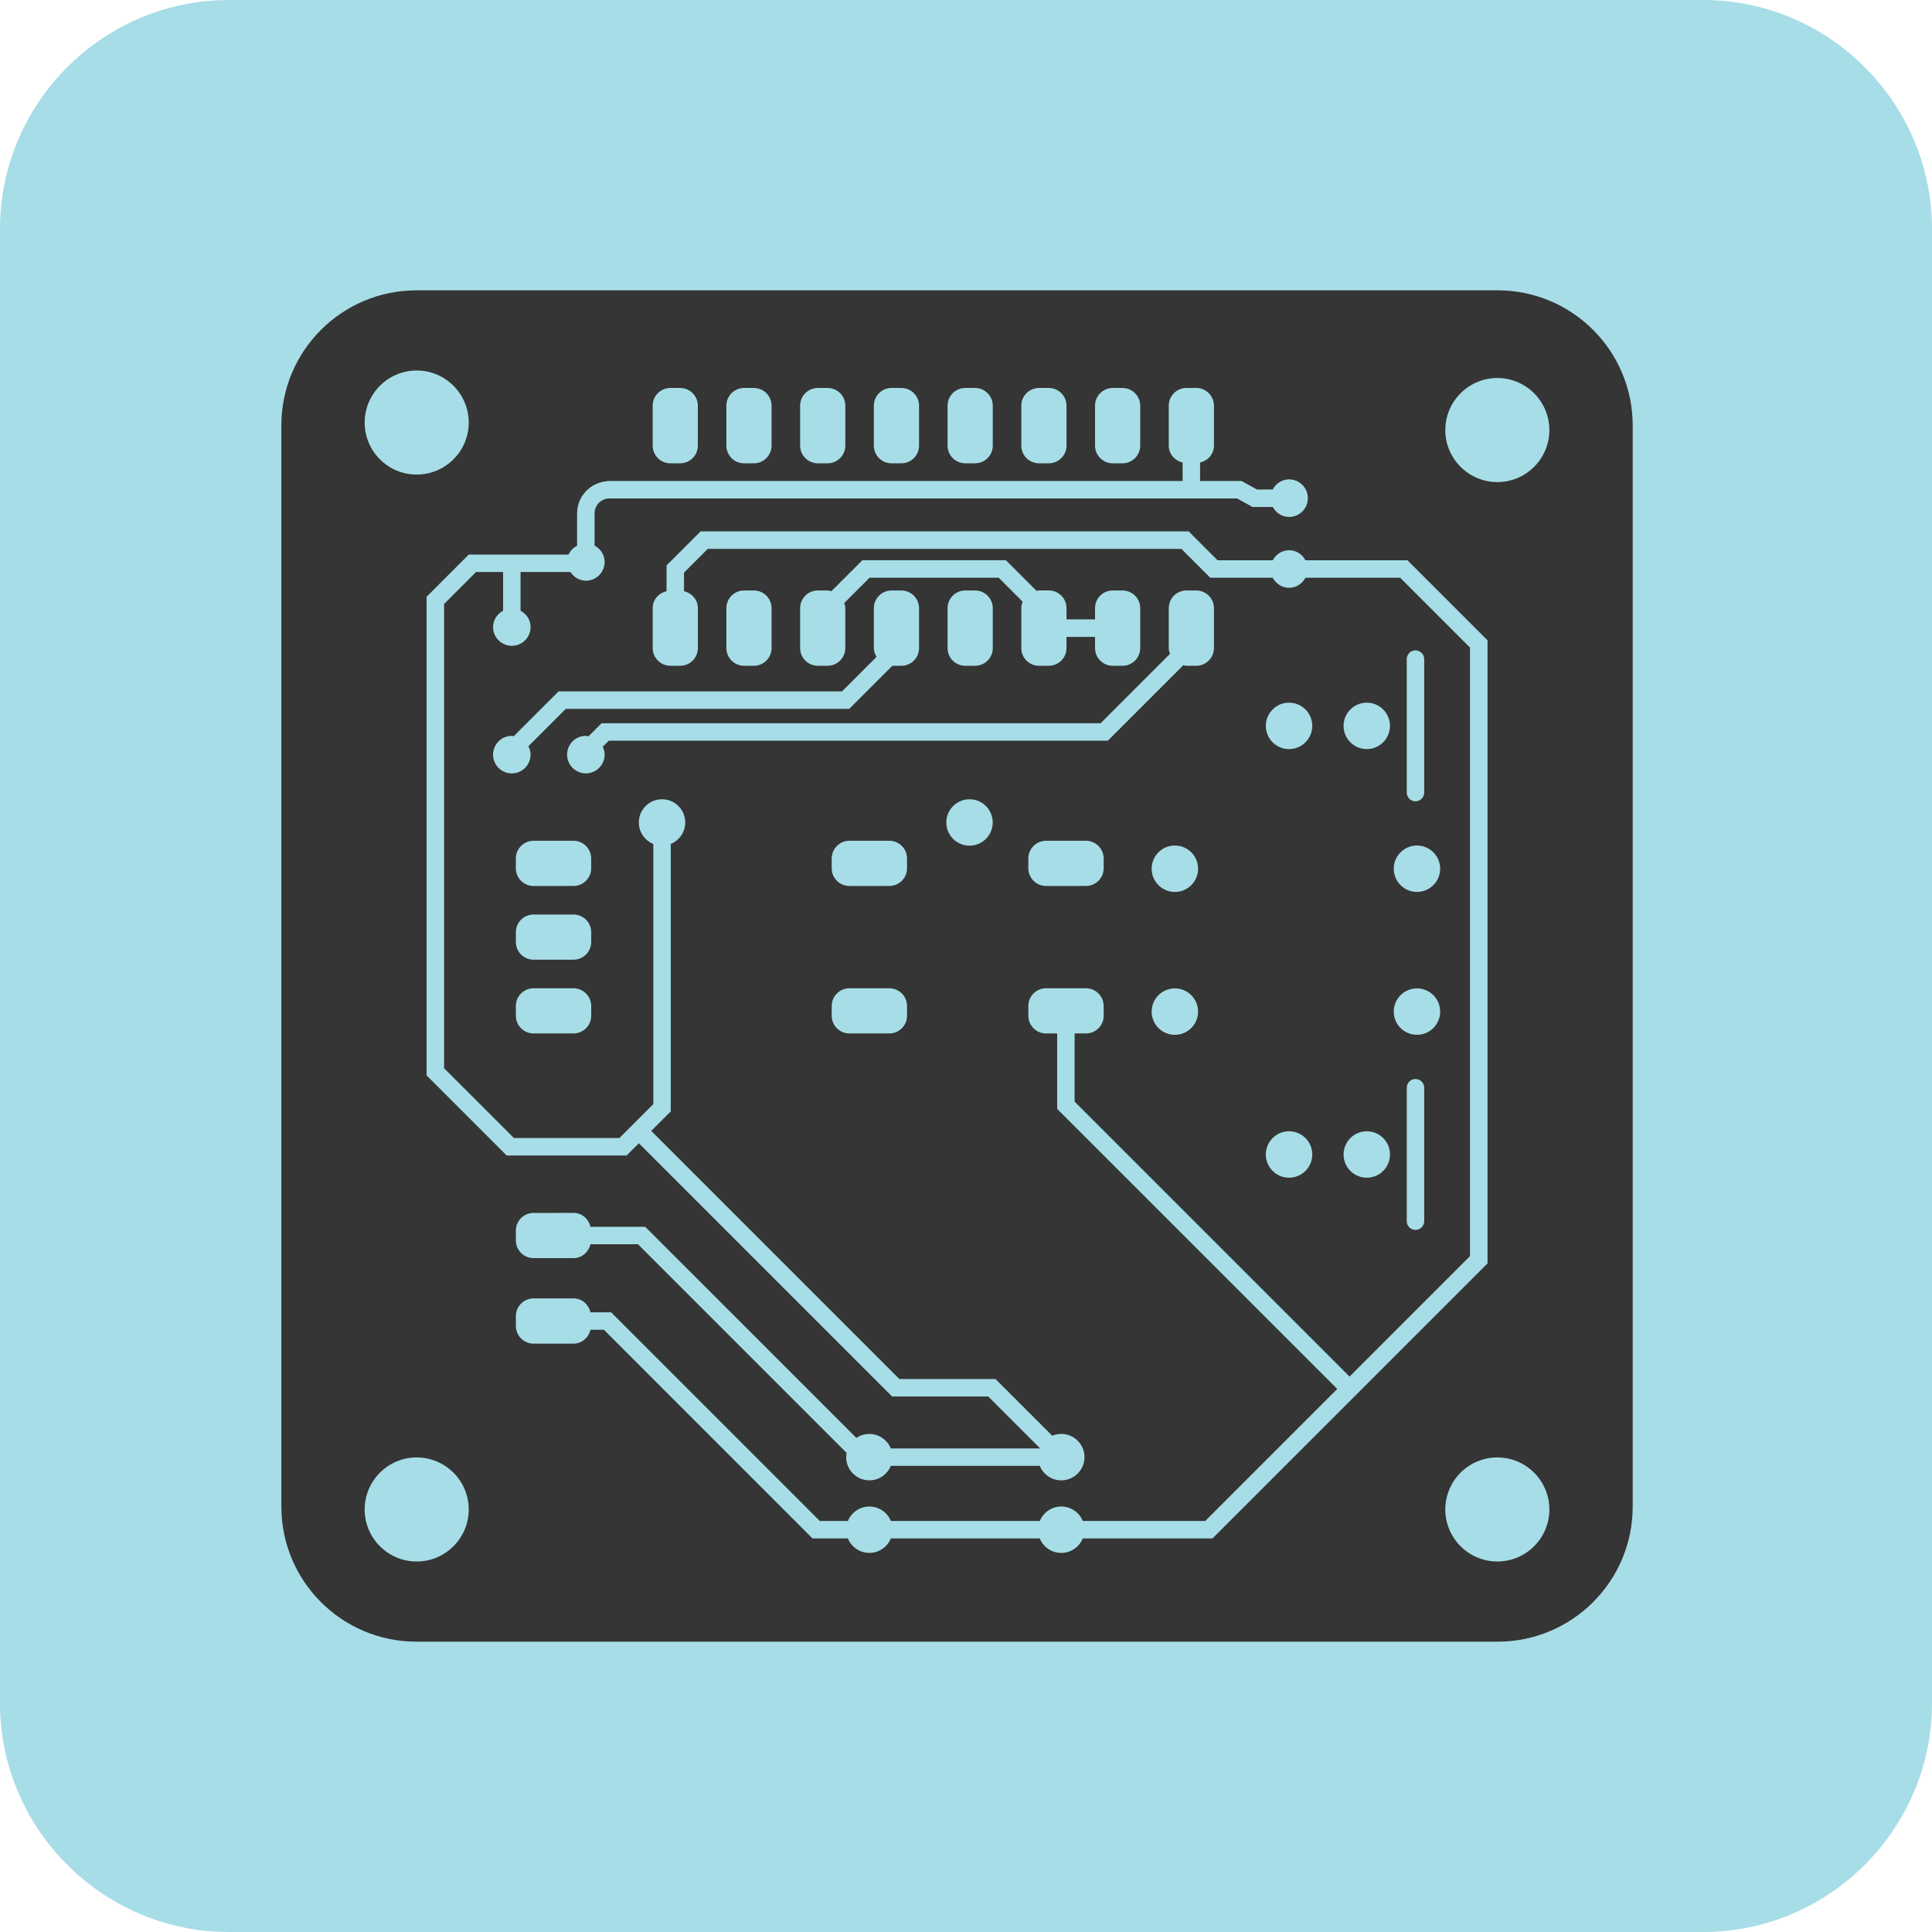 <!-- Generator: Adobe Illustrator 22.0.1, SVG Export Plug-In  -->
<svg version="1.1"
	 xmlns="http://www.w3.org/2000/svg" xmlns:xlink="http://www.w3.org/1999/xlink" xmlns:a="http://ns.adobe.com/AdobeSVGViewerExtensions/3.0/"
	 x="0px" y="0px" width="101.319px" height="101.319px" viewBox="0 0 101.319 101.319"
	 style="enable-background:new 0 0 101.319 101.319;" xml:space="preserve">
<style type="text/css">
	.st0{fill:#A7DDE7;}
	.st1{fill:#343534;}
</style>
<defs>
</defs>
<path class="st0" d="M89.319,101.319H12c-6.6,0-12-5.4-12-12V12C0,5.4,5.4,0,12,0h77.319c6.6,0,12,5.4,12,12v77.319
	C101.319,95.919,95.919,101.319,89.319,101.319z"/>
<g>
	<path class="st1" d="M78.536,15.226H21.842c-3.914,0-7.087,3.173-7.087,7.087v56.694c0,3.914,3.173,7.087,7.087,7.087h56.694
		c3.914,0,7.087-3.173,7.087-7.087V22.312C85.623,18.398,82.45,15.226,78.536,15.226z M57.426,21.275
		c0-0.513,0.414-0.929,0.929-0.929h0.512c0.511,0,0.929,0.416,0.929,0.929v2.094c0,0.513-0.417,0.928-0.929,0.928h-0.512
		c-0.513,0-0.929-0.414-0.929-0.928V21.275z M53.56,21.275c0-0.513,0.413-0.929,0.928-0.929h0.512c0.513,0,0.931,0.416,0.931,0.929
		v2.094c0,0.513-0.417,0.928-0.931,0.928h-0.512c-0.513,0-0.928-0.414-0.928-0.928V21.275z M49.693,21.275
		c0-0.513,0.415-0.929,0.929-0.929h0.513c0.512,0,0.929,0.416,0.929,0.929v2.094c0,0.513-0.417,0.928-0.929,0.928h-0.513
		c-0.513,0-0.929-0.414-0.929-0.928V21.275z M45.827,21.275c0-0.513,0.414-0.929,0.928-0.929h0.513c0.513,0,0.929,0.416,0.929,0.929
		v2.094c0,0.513-0.416,0.928-0.929,0.928h-0.513c-0.513,0-0.928-0.414-0.928-0.928V21.275z M41.96,21.275
		c0-0.513,0.416-0.929,0.929-0.929h0.513c0.513,0,0.929,0.416,0.929,0.929v2.094c0,0.513-0.416,0.928-0.929,0.928H42.89
		c-0.513,0-0.929-0.414-0.929-0.928V21.275z M38.093,21.275c0-0.513,0.416-0.929,0.929-0.929h0.512c0.513,0,0.929,0.416,0.929,0.929
		v2.094c0,0.513-0.415,0.928-0.929,0.928h-0.512c-0.513,0-0.929-0.414-0.929-0.928V21.275z M34.227,21.275
		c0-0.513,0.416-0.929,0.929-0.929h0.512c0.513,0,0.929,0.416,0.929,0.929v2.094c0,0.513-0.415,0.928-0.929,0.928h-0.512
		c-0.513,0-0.929-0.414-0.929-0.928C34.227,23.369,34.227,21.275,34.227,21.275z M21.852,19.43c1.505,0,2.73,1.225,2.73,2.73
		s-1.225,2.728-2.73,2.728c-1.504,0-2.728-1.224-2.728-2.728C19.124,20.655,20.348,19.43,21.852,19.43z M21.852,81.889
		c-1.504,0-2.728-1.224-2.728-2.728c0-1.506,1.224-2.73,2.728-2.73c1.505,0,2.73,1.224,2.73,2.73
		C24.582,80.664,23.357,81.889,21.852,81.889z M22.371,56.397v-25.1l2.213-2.215h5.236c0.088-0.204,0.25-0.361,0.444-0.467v-1.694
		c0-0.895,0.699-1.623,1.579-1.685v-0.013h30.176v-0.968c-0.412-0.094-0.726-0.446-0.726-0.887v-2.094
		c0-0.513,0.414-0.929,0.929-0.929h0.51c0.513,0,0.931,0.416,0.931,0.929v2.094c0,0.442-0.314,0.793-0.728,0.887v0.968h2.172
		l0.817,0.45l0.819-0.003c0.165-0.311,0.482-0.53,0.859-0.53c0.544,0,0.986,0.442,0.986,0.985c0,0.544-0.442,0.985-0.986,0.985
		c-0.374,0-0.687-0.216-0.854-0.524l-1.058,0.004l-0.818-0.451H33.342v0.001h-1.381c-0.431,0-0.78,0.35-0.78,0.78v1.693
		c0.309,0.166,0.527,0.481,0.527,0.857c0,0.543-0.441,0.984-0.984,0.984c-0.345,0-0.633-0.188-0.809-0.457h-2.616v2.03
		c0.309,0.166,0.527,0.481,0.527,0.857c0,0.543-0.441,0.984-0.984,0.984s-0.984-0.441-0.984-0.984c0-0.375,0.217-0.689,0.525-0.856
		v-2.031h-1.417l-1.677,1.677V56.02l3.661,3.66h5.535l1.776-1.776V44.259c-0.445-0.181-0.76-0.617-0.76-1.127
		c0-0.672,0.545-1.217,1.217-1.217s1.217,0.545,1.217,1.217c0,0.509-0.313,0.945-0.758,1.126v14.026l-1.024,1.024L47.165,72.32
		h5.043l2.974,2.973c0.146-0.061,0.306-0.095,0.474-0.095c0.672,0,1.218,0.545,1.218,1.218c0,0.673-0.546,1.218-1.218,1.218
		c-0.511,0-0.946-0.315-1.128-0.761h-7.81c-0.181,0.445-0.617,0.76-1.126,0.76c-0.672,0-1.217-0.544-1.217-1.217
		c0-0.077,0.009-0.152,0.023-0.225l-10.94-10.94h-2.495c-0.094,0.412-0.446,0.728-0.888,0.728h-2.093
		c-0.513,0-0.93-0.417-0.93-0.929v-0.513c0-0.513,0.416-0.928,0.93-0.928l2.093-0.002c0.442,0,0.795,0.313,0.888,0.728h2.873
		l11.074,11.073c0.194-0.131,0.428-0.208,0.68-0.208c0.509,0,0.944,0.313,1.126,0.758h7.811c0.002-0.006,0.003-0.011,0.006-0.017
		l-2.706-2.705h-5.043l-13.281-13.28l-0.641,0.641H26.57L22.371,56.397z M44.158,36.258l1.809-1.81
		c-0.081-0.138-0.14-0.29-0.14-0.461v-2.093c0-0.513,0.414-0.928,0.928-0.928h0.513c0.513,0,0.929,0.415,0.929,0.928v2.093
		c0,0.513-0.416,0.929-0.929,0.929h-0.472l-2.26,2.259H29.671l-1.961,1.961c0.068,0.133,0.115,0.279,0.115,0.439
		c0,0.543-0.441,0.984-0.984,0.984s-0.984-0.441-0.984-0.984s0.441-0.984,0.984-0.984c0.035,0,0.065,0.017,0.099,0.02l2.352-2.351
		C29.292,36.258,44.158,36.258,44.158,36.258z M38.093,33.987v-2.093c0-0.513,0.416-0.928,0.929-0.928h0.512
		c0.513,0,0.929,0.415,0.929,0.928v2.093c0,0.513-0.415,0.929-0.929,0.929h-0.512C38.51,34.916,38.093,34.501,38.093,33.987z
		 M57.426,32.483v-0.589c0-0.513,0.414-0.928,0.929-0.928h0.512c0.511,0,0.929,0.415,0.929,0.928v2.093
		c0,0.513-0.417,0.929-0.929,0.929h-0.512c-0.513,0-0.929-0.415-0.929-0.929v-0.587H55.93v0.587c0,0.513-0.417,0.929-0.931,0.929
		h-0.512c-0.513,0-0.928-0.415-0.928-0.929v-2.093c0-0.12,0.027-0.235,0.069-0.341l-1.254-1.254h-6.773l-1.325,1.325
		c0.027,0.087,0.054,0.174,0.054,0.269v2.093c0,0.513-0.416,0.929-0.929,0.929H42.89c-0.513,0-0.929-0.415-0.929-0.929v-2.093
		c0-0.513,0.416-0.928,0.929-0.928h0.513c0.07,0,0.132,0.025,0.197,0.039l1.623-1.623h7.531l1.609,1.608
		c0.043-0.006,0.081-0.025,0.125-0.025h0.512c0.513,0,0.931,0.415,0.931,0.928v0.589L57.426,32.483L57.426,32.483z M61.293,33.987
		v-2.093c0-0.513,0.414-0.928,0.929-0.928h0.51c0.513,0,0.931,0.415,0.931,0.928v2.093c0,0.513-0.417,0.929-0.931,0.929h-0.51
		c-0.057,0-0.108-0.023-0.162-0.033l-3.962,3.962h-26.17l-0.317,0.317c0.058,0.126,0.097,0.263,0.097,0.412
		c0,0.543-0.441,0.984-0.984,0.984s-0.984-0.441-0.984-0.984s0.441-0.984,0.984-0.984c0.049,0,0.091,0.02,0.137,0.028l0.689-0.689
		h26.168l3.637-3.636C61.321,34.195,61.293,34.095,61.293,33.987z M61.613,46.777c-0.672,0-1.218-0.545-1.218-1.218
		c0-0.673,0.546-1.218,1.218-1.218s1.218,0.545,1.218,1.218C62.831,46.232,62.285,46.777,61.613,46.777z M62.831,53.051
		c0,0.672-0.545,1.218-1.218,1.218c-0.672,0-1.218-0.545-1.218-1.218c0-0.673,0.546-1.218,1.218-1.218
		C62.285,51.833,62.831,52.378,62.831,53.051z M57.879,45.022v0.512c0,0.513-0.415,0.928-0.929,0.928l-2.093,0.001
		c-0.513,0-0.929-0.415-0.929-0.929v-0.512c0-0.513,0.415-0.93,0.929-0.93h2.093C57.463,44.092,57.879,44.509,57.879,45.022z
		 M52.061,43.132c0,0.672-0.544,1.217-1.217,1.217s-1.217-0.544-1.217-1.217c0-0.672,0.544-1.217,1.217-1.217
		S52.061,42.46,52.061,43.132z M43.617,52.756c0-0.512,0.415-0.929,0.929-0.929h2.091c0.513,0,0.93,0.416,0.93,0.929l0.001,0.512
		c-0.001,0.513-0.416,0.929-0.929,0.929h-2.093c-0.513,0-0.929-0.415-0.929-0.929C43.617,53.267,43.617,52.756,43.617,52.756z
		 M43.616,45.534v-0.512c0-0.513,0.416-0.93,0.93-0.93h2.092c0.513,0,0.929,0.417,0.929,0.93v0.512c0,0.513-0.415,0.928-0.929,0.928
		l-2.092,0.001C44.032,46.463,43.616,46.048,43.616,45.534z M31.003,45.534c0,0.513-0.415,0.928-0.929,0.928l-2.092,0.001
		c-0.513,0-0.931-0.415-0.931-0.929v-0.512c0-0.513,0.417-0.93,0.931-0.93h2.092c0.513,0,0.929,0.417,0.929,0.93V45.534z
		 M31.004,48.888V49.4c0,0.513-0.415,0.929-0.929,0.929h-2.093c-0.513,0-0.93-0.415-0.93-0.929v-0.512
		c0-0.513,0.416-0.929,0.93-0.929h2.093C30.588,47.959,31.004,48.375,31.004,48.888z M27.982,51.827h2.093
		c0.513,0,0.929,0.416,0.929,0.929l0.001,0.512c-0.001,0.513-0.416,0.929-0.929,0.929h-2.093c-0.513,0-0.929-0.415-0.929-0.929
		l-0.002-0.512C27.052,52.244,27.469,51.827,27.982,51.827z M49.693,33.987v-2.093c0-0.513,0.415-0.928,0.929-0.928h0.513
		c0.512,0,0.929,0.415,0.929,0.928v2.093c0,0.513-0.417,0.929-0.929,0.929h-0.513C50.109,34.916,49.693,34.501,49.693,33.987z
		 M55.654,81.439c-0.509,0-0.945-0.314-1.126-0.759h-7.811c-0.181,0.444-0.617,0.758-1.126,0.758s-0.945-0.313-1.126-0.758h-1.854
		L31.67,69.736h-0.706c-0.095,0.413-0.446,0.728-0.888,0.728h-2.093c-0.513,0-0.929-0.416-0.929-0.931l-0.002-0.51
		c0-0.513,0.417-0.931,0.93-0.931h2.093c0.442,0,0.794,0.314,0.888,0.728h1.085l10.944,10.944h1.475
		c0.181-0.444,0.616-0.758,1.126-0.758c0.509,0,0.944,0.313,1.126,0.758h7.811c0.18-0.444,0.616-0.759,1.126-0.759
		c0.51,0,0.946,0.314,1.128,0.759h6.422l6.922-6.924L55.441,58.154v-3.957h-0.583c-0.513,0-0.929-0.415-0.929-0.929v-0.512
		c0-0.512,0.415-0.929,0.928-0.929h2.093c0.513,0,0.929,0.416,0.929,0.929l0.002,0.512c-0.002,0.513-0.417,0.929-0.931,0.929h-0.594
		v3.577l14.418,14.418l6.316-6.316V33.96l-3.66-3.661h-4.97c-0.167,0.309-0.482,0.527-0.858,0.527c-0.376,0-0.691-0.217-0.857-0.527
		h-3.273l-1.515-1.514H37.117l-1.246,1.245v0.976c0.413,0.094,0.727,0.446,0.727,0.887v2.093c0,0.513-0.415,0.929-0.929,0.929
		h-0.512c-0.513,0-0.929-0.415-0.929-0.929v-2.093c0-0.441,0.314-0.793,0.728-0.887V29.65l1.784-1.782h25.599l1.515,1.514h2.893
		c0.166-0.309,0.481-0.527,0.857-0.527c0.376,0,0.691,0.217,0.858,0.527h5.349l4.199,4.198v32.676L63.585,80.68h-6.803
		C56.601,81.124,56.166,81.439,55.654,81.439z M67.601,59.326c0.672,0,1.218,0.546,1.218,1.218s-0.546,1.218-1.218,1.218
		s-1.218-0.545-1.218-1.218C66.383,59.872,66.929,59.326,67.601,59.326z M66.383,38.067c0-0.672,0.545-1.218,1.218-1.218
		c0.672,0,1.218,0.546,1.218,1.218s-0.546,1.218-1.218,1.218S66.383,38.74,66.383,38.067z M71.678,59.327
		c0.672,0,1.217,0.545,1.217,1.217s-0.544,1.218-1.217,1.218c-0.673,0-1.217-0.546-1.217-1.218S71.005,59.327,71.678,59.327z
		 M70.46,38.067c0-0.672,0.544-1.217,1.217-1.217c0.673,0,1.217,0.545,1.217,1.217s-0.544,1.217-1.217,1.217
		C71.005,39.284,70.46,38.74,70.46,38.067z M74.309,44.341c0.672,0,1.217,0.545,1.217,1.217s-0.544,1.217-1.217,1.217
		c-0.672,0-1.217-0.545-1.217-1.217S73.637,44.341,74.309,44.341z M73.773,41.566v-6.999c0-0.253,0.206-0.458,0.458-0.458
		c0.254,0,0.458,0.206,0.458,0.458v6.999c0,0.253-0.205,0.457-0.458,0.457C73.979,42.024,73.773,41.819,73.773,41.566z
		 M74.309,51.834c0.672,0,1.217,0.545,1.217,1.217s-0.544,1.217-1.217,1.217c-0.672,0-1.217-0.545-1.217-1.217
		S73.637,51.834,74.309,51.834z M74.69,57.043v6.999c0,0.254-0.205,0.458-0.458,0.458c-0.252,0-0.458-0.205-0.458-0.458v-6.999
		c0-0.252,0.206-0.457,0.458-0.457C74.485,56.586,74.69,56.791,74.69,57.043z M78.525,81.889c-1.504,0-2.73-1.224-2.73-2.728
		c0-1.506,1.226-2.73,2.73-2.73c1.504,0,2.728,1.224,2.728,2.73C81.254,80.664,80.029,81.889,78.525,81.889z M78.525,25.282
		c-1.504,0-2.73-1.224-2.73-2.728c0-1.505,1.226-2.73,2.73-2.73c1.504,0,2.728,1.225,2.728,2.73
		C81.254,24.058,80.029,25.282,78.525,25.282z"/>
</g>
</svg>